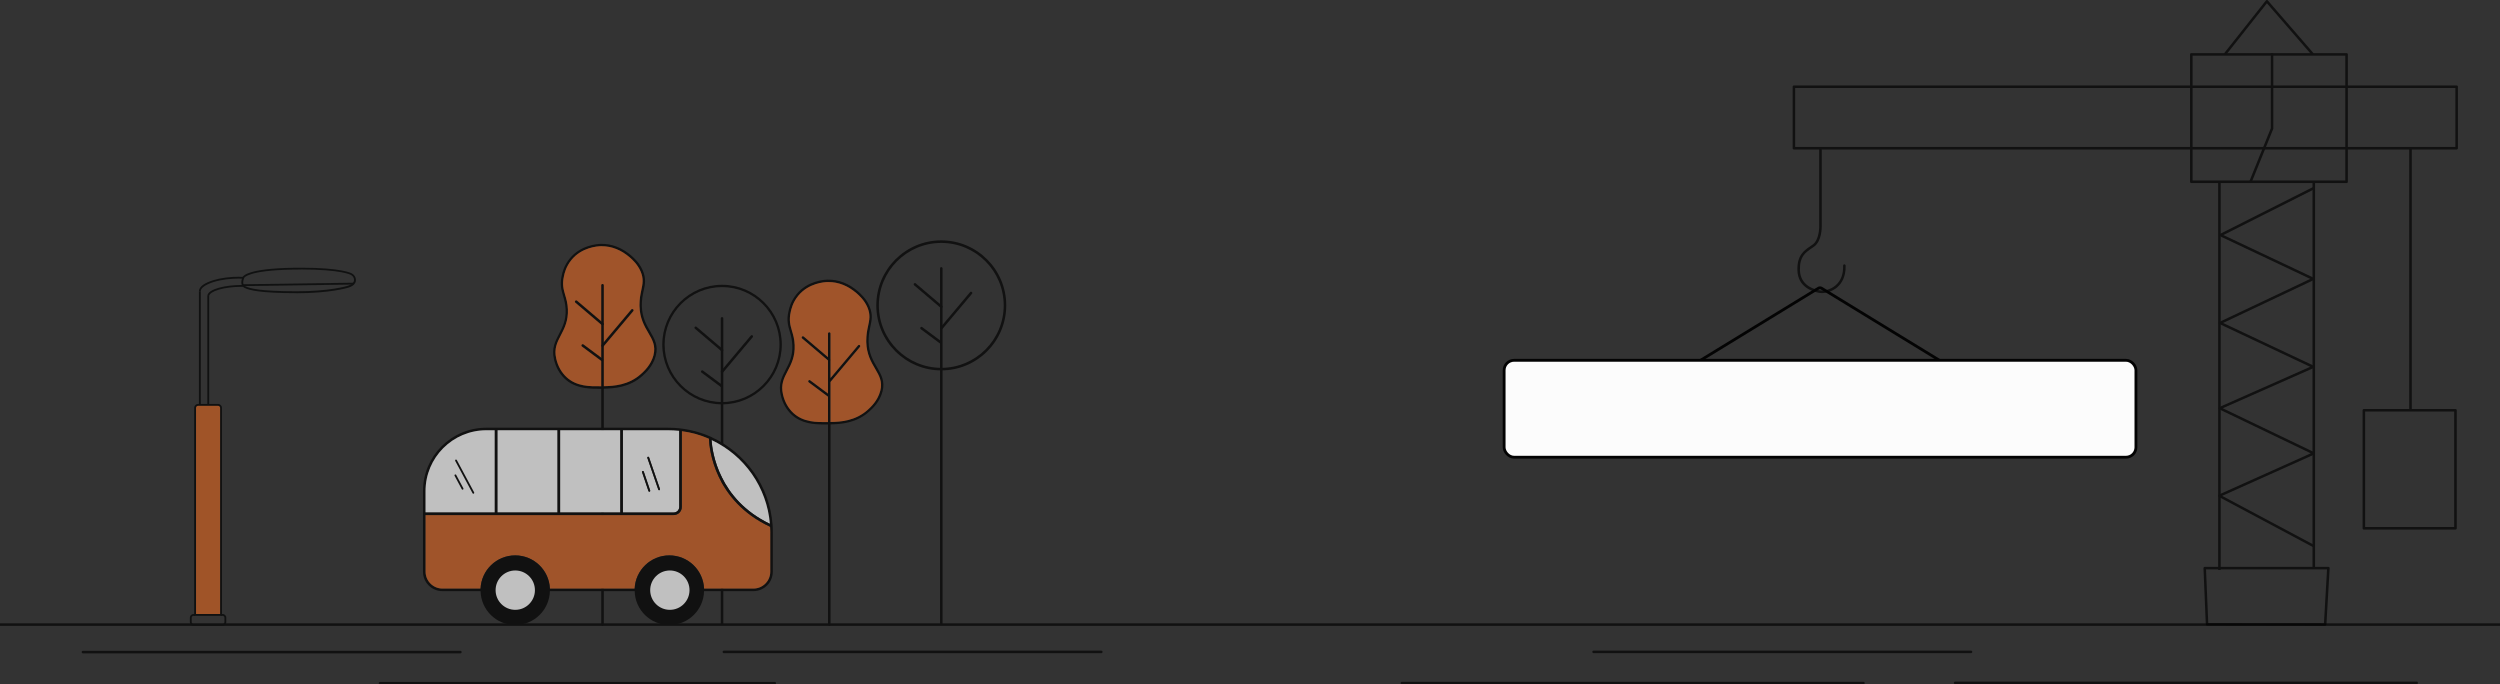 <svg width="1103" height="302" viewBox="0 0 1103 302" fill="none" xmlns="http://www.w3.org/2000/svg">
<rect x="0" y="0" width="1103" height="302" fill="#333333" stroke="none"/>
<g clip-path="url(#clip0_1196_3539)">
<g opacity="0.7">
<path d="M1083.88 65.967H791.474C791.156 65.967 790.909 65.721 790.909 65.402V38.258C790.909 37.94 791.156 37.693 791.474 37.693H1083.88C1084.2 37.693 1084.44 37.94 1084.44 38.258V65.402C1084.44 65.721 1084.2 65.967 1083.88 65.967ZM792.039 64.837H1083.31V38.824H792.039V64.837Z" fill="#030303"/>
<path d="M1035.31 80.764H966.804C966.485 80.764 966.239 80.518 966.239 80.199V23.999C966.239 23.68 966.485 23.434 966.804 23.434H1035.31C1035.63 23.434 1035.88 23.68 1035.88 23.999V80.213C1035.88 80.532 1035.63 80.779 1035.31 80.779V80.764ZM967.369 79.634H1034.75V24.564H967.369V79.648V79.634Z" fill="#030303"/>
<path d="M1083.36 233.654H1042.93C1042.61 233.654 1042.37 233.408 1042.37 233.089V181.005C1042.37 180.686 1042.61 180.439 1042.93 180.439H1083.36C1083.68 180.439 1083.92 180.686 1083.92 181.005V233.089C1083.92 233.408 1083.68 233.654 1083.36 233.654ZM1043.5 232.524H1082.79V181.57H1043.5V232.524Z" fill="#030303"/>
<path d="M1064.08 64.996H1062.95V181.135H1064.08V64.996Z" fill="#030303"/>
<path d="M1025.86 276.103L973.756 276.016C973.452 276.016 973.206 275.77 973.191 275.48L972.163 250.684C972.163 250.525 972.207 250.38 972.322 250.264C972.424 250.148 972.569 250.09 972.728 250.09H1027.29C1027.45 250.09 1027.59 250.148 1027.7 250.264C1027.8 250.38 1027.85 250.525 1027.85 250.684L1026.42 275.567C1026.41 275.871 1026.16 276.103 1025.86 276.103ZM974.307 274.886L1025.32 274.973L1026.68 251.22H973.307L974.292 274.886H974.307Z" fill="#030303"/>
<path d="M979.767 79.852H978.638V251.467H979.767V79.852Z" fill="#030303"/>
<path d="M1021.41 80.213H1020.28V250.857H1021.41V80.213Z" fill="#030303"/>
<path d="M1020.74 241.538L978.898 219.221C978.71 219.119 978.594 218.916 978.594 218.699C978.594 218.482 978.725 218.293 978.927 218.206L1019.5 200.004L979.116 180.614C978.913 180.512 978.797 180.31 978.797 180.092C978.797 179.875 978.927 179.672 979.13 179.585L1019.22 161.832L979.261 142.993C979.058 142.906 978.942 142.703 978.942 142.485C978.942 142.268 979.072 142.065 979.261 141.978L1019.28 123.051L979.434 104.226C979.232 104.139 979.116 103.936 979.116 103.719C979.116 103.502 979.232 103.299 979.42 103.212L1020.74 82.387L1021.25 83.401L980.97 103.705L1020.84 122.544C1021.05 122.631 1021.16 122.834 1021.16 123.051C1021.16 123.269 1021.03 123.472 1020.84 123.559L980.825 142.485L1020.82 161.339C1021.02 161.426 1021.15 161.629 1021.13 161.861C1021.13 162.079 1021 162.281 1020.8 162.368L980.694 180.121L1021.06 199.512C1021.26 199.613 1021.38 199.816 1021.38 200.033C1021.38 200.251 1021.25 200.454 1021.05 200.54L980.419 218.771L1021.25 240.553L1020.71 241.553L1020.74 241.538Z" fill="#030303"/>
<path d="M993.426 80.459L992.383 80.039L1001.87 56.576V23.477H1003V56.692C1003 56.692 1003 56.837 1002.96 56.91L993.426 80.474V80.459Z" fill="#030303"/>
<path d="M1020.05 24.39L1000.16 1.449L982.085 24.274L981.201 23.578L999.697 0.217C999.799 0.087 999.958 -0 1000.13 -0C1000.29 -0.015 1000.46 0.072 1000.57 0.188L1020.9 23.651L1020.05 24.39Z" fill="#030303"/>
<path d="M803.868 129.321C803.492 129.321 803.144 129.292 802.825 129.249C799.928 128.77 793.179 126.843 793.005 119.177C792.86 112.626 795.829 110.598 798.712 108.612C799.059 108.366 799.422 108.119 799.769 107.873C802.68 105.772 802.623 100.076 802.623 100.018V66.001C802.623 65.682 802.869 65.436 803.187 65.436C803.506 65.436 803.752 65.682 803.752 66.001V100.004C803.752 100.25 803.839 106.337 800.435 108.786C800.073 109.047 799.711 109.293 799.349 109.54C796.481 111.511 794.004 113.206 794.135 119.133C794.294 125.959 800.392 127.698 803.014 128.118C804.476 128.35 807.533 127.944 809.937 125.829C812.197 123.843 813.297 120.93 813.167 117.206C813.167 116.887 813.399 116.626 813.717 116.626H813.732C814.036 116.626 814.282 116.873 814.297 117.177C814.456 122.264 812.414 125.162 810.676 126.684C808.547 128.553 805.852 129.321 803.854 129.321H803.868Z" fill="#030303"/>
</g>
<g opacity="0.7">
<path d="M1123.43 276.144H-13.435C-13.754 276.144 -14 275.898 -14 275.579C-14 275.26 -13.754 275.014 -13.435 275.014H1123.45C1123.77 275.014 1124.01 275.26 1124.01 275.579C1124.01 275.898 1123.77 276.144 1123.45 276.144H1123.43Z" fill="#030303"/>
<path d="M203.116 288.273H36.593C36.274 288.273 36.028 288.027 36.028 287.708C36.028 287.389 36.274 287.143 36.593 287.143H203.116C203.435 287.143 203.681 287.389 203.681 287.708C203.681 288.027 203.435 288.273 203.116 288.273Z" fill="#030303"/>
<path d="M485.889 288.187H319.366C319.047 288.187 318.801 287.941 318.801 287.622C318.801 287.303 319.047 287.057 319.366 287.057H485.889C486.208 287.057 486.454 287.303 486.454 287.622C486.454 287.941 486.208 288.187 485.889 288.187Z" fill="#030303"/>
<path d="M341.816 301.998H167.659C167.341 301.998 167.094 301.751 167.094 301.432C167.094 301.114 167.341 300.867 167.659 300.867H341.816C342.135 300.867 342.381 301.114 342.381 301.432C342.381 301.751 342.135 301.998 341.816 301.998Z" fill="#030303"/>
<path d="M869.616 288.173H703.092C702.774 288.173 702.528 287.927 702.528 287.608C702.528 287.289 702.774 287.043 703.092 287.043H869.616C869.935 287.043 870.181 287.289 870.181 287.608C870.181 287.927 869.935 288.173 869.616 288.173Z" fill="#030303"/>
<path d="M822.137 301.939H618.505C618.187 301.939 617.94 301.693 617.94 301.374C617.94 301.055 618.187 300.809 618.505 300.809H822.137C822.456 300.809 822.702 301.055 822.702 301.374C822.702 301.693 822.456 301.939 822.137 301.939Z" fill="#030303"/>
<path d="M1066.24 301.853H862.606C862.287 301.853 862.041 301.607 862.041 301.288C862.041 300.969 862.287 300.723 862.606 300.723H1066.24C1066.56 300.723 1066.8 300.969 1066.8 301.288C1066.8 301.607 1066.56 301.853 1066.24 301.853Z" fill="#030303"/>
<path d="M415.294 163.426C399.477 163.426 386.615 150.557 386.615 134.731C386.615 118.906 399.477 106.037 415.294 106.037C431.11 106.037 443.972 118.906 443.972 134.731C443.972 150.557 431.11 163.426 415.294 163.426ZM415.294 107.182C400.1 107.182 387.759 119.544 387.759 134.731C387.759 149.919 400.114 162.281 415.294 162.281C430.473 162.281 442.828 149.919 442.828 134.731C442.828 119.544 430.473 107.182 415.294 107.182Z" fill="#030303"/>
<path d="M415.294 135.89C415.163 135.89 415.033 135.847 414.932 135.76L403.315 125.891C403.084 125.688 403.04 125.325 403.243 125.093C403.446 124.847 403.808 124.833 404.04 125.021L415.656 134.89C415.888 135.093 415.931 135.455 415.728 135.687C415.612 135.818 415.453 135.89 415.294 135.89Z" fill="#030303"/>
<path d="M415.323 145.412C415.192 145.412 415.062 145.368 414.961 145.281C414.714 145.078 414.685 144.716 414.888 144.484L427.982 128.905C428.185 128.673 428.547 128.644 428.778 128.833C429.025 129.036 429.054 129.398 428.851 129.63L415.757 145.209C415.641 145.339 415.482 145.412 415.323 145.412Z" fill="#030303"/>
<path d="M415.062 151.686C414.946 151.686 414.83 151.657 414.729 151.57L406.227 145.237C405.98 145.049 405.922 144.687 406.111 144.44C406.299 144.194 406.661 144.136 406.907 144.324L415.41 150.657C415.656 150.846 415.714 151.208 415.525 151.455C415.41 151.599 415.25 151.686 415.076 151.686H415.062Z" fill="#030303"/>
<path d="M414.743 275.681V118.413C414.743 118.094 414.99 117.848 415.294 117.848C415.598 117.848 415.859 118.094 415.859 118.413V275.652" fill="#030303"/>
<path d="M318.569 178.411C304.027 178.411 292.193 166.571 292.193 152.021C292.193 137.471 304.027 125.631 318.569 125.631C333.111 125.631 344.944 137.471 344.944 152.021C344.944 166.571 333.111 178.411 318.569 178.411ZM318.569 126.674C304.606 126.674 293.236 138.036 293.236 152.021C293.236 166.006 304.592 177.368 318.569 177.368C332.546 177.368 343.902 166.006 343.902 152.021C343.902 138.036 332.546 126.674 318.569 126.674Z" fill="#030303"/>
<path d="M318.569 155.05C318.438 155.05 318.308 155.007 318.207 154.92L306.59 145.051C306.359 144.848 306.315 144.486 306.518 144.254C306.721 144.007 307.083 143.993 307.315 144.181L318.931 154.05C319.163 154.253 319.206 154.615 319.003 154.847C318.887 154.978 318.728 155.05 318.569 155.05Z" fill="#030303"/>
<path d="M318.583 164.572C318.453 164.572 318.323 164.528 318.221 164.441C317.975 164.238 317.946 163.876 318.149 163.644L331.243 148.065C331.445 147.833 331.807 147.804 332.039 147.993C332.285 148.196 332.314 148.558 332.112 148.79L319.018 164.369C318.902 164.499 318.743 164.572 318.583 164.572Z" fill="#030303"/>
<path d="M318.323 170.847C318.207 170.847 318.091 170.818 317.99 170.731L309.487 164.398C309.241 164.209 309.183 163.847 309.371 163.601C309.56 163.354 309.922 163.296 310.168 163.485L318.67 169.818C318.916 170.006 318.974 170.368 318.786 170.615C318.67 170.76 318.511 170.847 318.337 170.847H318.323Z" fill="#030303"/>
<path d="M317.99 275.697V140.471C317.99 140.153 318.25 139.906 318.569 139.906C318.888 139.906 319.134 140.153 319.134 140.471V275.668" fill="#030303"/>
<path d="M366.439 158.789C366.439 158.919 366.395 159.05 366.309 159.151C366.193 159.281 366.033 159.354 365.874 159.354C365.744 159.354 365.613 159.31 365.497 159.209L365.309 159.05L353.881 149.34C353.649 149.137 353.606 148.775 353.809 148.543C354.026 148.296 354.374 148.267 354.62 148.47L365.309 157.571L366.236 158.354C366.366 158.47 366.439 158.629 366.439 158.789Z" fill="#030303"/>
<path d="M379.416 153.078L366.439 168.512L366.323 168.657C366.221 168.787 366.048 168.86 365.888 168.86C365.758 168.86 365.628 168.816 365.526 168.729C365.294 168.526 365.251 168.164 365.454 167.932L366.439 166.758L378.562 152.353C378.765 152.107 379.127 152.092 379.359 152.281C379.59 152.484 379.619 152.846 379.416 153.078Z" fill="#030303"/>
<path d="M366.091 174.917C365.975 175.062 365.802 175.135 365.628 175.135C365.512 175.135 365.411 175.106 365.309 175.033H365.295L356.793 168.7C356.546 168.512 356.488 168.15 356.677 167.903C356.865 167.657 357.227 167.599 357.473 167.787L365.309 173.628L365.975 174.12C366.222 174.309 366.28 174.657 366.091 174.917Z" fill="#030303"/>
<path d="M366.439 147.151V275.536C366.439 275.855 366.178 276.101 365.874 276.101C365.555 276.101 365.309 275.855 365.309 275.536V147.151C365.309 146.847 365.555 146.586 365.874 146.586C366.193 146.586 366.439 146.847 366.439 147.151Z" fill="#030303"/>
<path d="M387.021 162.15C385.297 159.266 383.356 155.919 383.226 150.803C383.153 148.122 383.617 146.006 384.008 144.166C384.645 141.253 385.167 138.76 383.675 135.224C382.255 131.789 379.822 129.688 378.692 128.645C374.521 125.021 369.944 123.268 365.121 123.369C363.672 123.398 356.228 123.848 351.404 129.818C348.812 132.963 348.059 136.267 347.841 137.499C346.958 141.354 347.667 143.716 348.421 146.238C348.942 147.991 349.449 149.803 349.579 152.296C349.782 157.092 348.16 160.208 346.61 163.179C344.915 166.425 343.337 169.498 344.438 174.266C345.249 177.787 346.871 180.714 349.261 182.946C353.562 186.932 359.009 187.279 363.672 187.279H365.353C365.715 187.279 366.033 187.279 366.395 187.25H366.439C371.001 187.149 377.794 186.714 383.487 181.613C384.877 180.352 388.179 177.439 389.382 172.7C390.569 168.266 388.831 165.295 387.021 162.15ZM388.368 172.411C387.209 176.86 384.095 179.642 382.777 180.845C377.374 185.685 370.871 186.12 366.439 186.178H366.395C366.033 186.221 365.715 186.221 365.353 186.221H365.222C360.211 186.279 354.475 186.308 349.999 182.164C347.769 180.062 346.219 177.338 345.466 174.034C344.438 169.657 345.857 166.875 347.537 163.672C349.101 160.686 350.854 157.353 350.622 152.238C350.521 149.615 349.941 147.658 349.42 145.948C348.71 143.455 348.059 141.311 348.87 137.717C349.101 136.514 349.782 133.441 352.201 130.499C356.778 124.891 363.759 124.471 365.164 124.442H365.512C369.944 124.442 374.159 126.123 377.983 129.456C379.054 130.427 381.343 132.441 382.704 135.644C384.066 138.847 383.588 141.093 382.965 143.934C382.574 145.716 382.183 147.76 382.183 150.296V150.846C382.313 156.252 384.298 159.658 386.079 162.701C387.89 165.773 389.411 168.425 388.368 172.411Z" fill="#030303"/>
<path d="M388.368 172.41C387.209 176.859 384.095 179.642 382.777 180.844C377.374 185.685 370.871 186.12 366.439 186.178V168.512L379.416 153.078C379.619 152.846 379.59 152.484 379.359 152.281C379.127 152.092 378.765 152.107 378.562 152.353L366.439 166.758V147.15C366.439 146.846 366.178 146.585 365.874 146.585C365.555 146.585 365.309 146.846 365.309 147.15V157.57L354.62 148.469C354.373 148.266 354.026 148.295 353.809 148.542C353.606 148.774 353.649 149.136 353.881 149.339L365.309 159.048V173.627L357.473 167.787C357.227 167.599 356.865 167.657 356.676 167.903C356.488 168.149 356.546 168.512 356.792 168.7L365.294 175.033H365.309V186.221H365.222C360.211 186.279 354.475 186.308 349.999 182.163C347.769 180.062 346.219 177.337 345.466 174.033C344.437 169.657 345.857 166.874 347.537 163.671C349.101 160.686 350.854 157.353 350.622 152.237C350.521 149.614 349.941 147.658 349.42 145.948C348.71 143.455 348.058 141.31 348.87 137.716C349.101 136.513 349.782 133.441 352.201 130.499C356.778 124.891 363.759 124.47 365.164 124.441H365.512C369.944 124.441 374.159 126.122 377.983 129.456C379.054 130.427 381.343 132.441 382.704 135.644C384.066 138.847 383.588 141.093 382.965 143.933C382.574 145.716 382.183 147.759 382.183 150.295V150.846C382.313 156.251 384.298 159.657 386.079 162.7C387.89 165.773 389.41 168.425 388.368 172.41Z" fill="#CE6326"/>
<path d="M286.979 146.354C285.256 143.47 283.315 140.137 283.184 135.022C283.126 132.326 283.575 130.225 283.966 128.384C284.618 125.471 285.125 122.979 283.648 119.443C282.228 116.008 279.795 113.907 278.665 112.863C274.494 109.24 269.917 107.487 265.094 107.588C263.631 107.617 256.186 108.081 251.363 114.037C248.77 117.182 248.031 120.486 247.8 121.718C246.931 125.573 247.64 127.935 248.379 130.471C248.9 132.225 249.422 134.036 249.552 136.529C249.741 141.326 248.133 144.427 246.569 147.412C244.888 150.659 243.295 153.731 244.396 158.499C245.207 162.035 246.829 164.948 249.219 167.179C253.521 171.165 258.967 171.527 263.631 171.527H265.832C265.992 171.527 266.195 171.498 266.354 171.498C270.916 171.397 277.753 170.976 283.445 165.861C284.836 164.6 288.138 161.687 289.34 156.948C290.542 152.514 288.79 149.528 286.979 146.383V146.354ZM288.341 156.615C287.182 161.049 284.068 163.846 282.735 165.035C277.333 169.89 270.786 170.31 266.354 170.382C266.195 170.411 265.992 170.411 265.832 170.411H265.181C260.155 170.469 254.433 170.513 249.958 166.368C247.727 164.267 246.163 161.542 245.424 158.238C244.396 153.861 245.815 151.079 247.496 147.876C249.045 144.891 250.798 141.558 250.566 136.442C250.465 133.819 249.885 131.877 249.364 130.152C248.654 127.66 248.002 125.515 248.814 121.921C249.045 120.718 249.726 117.646 252.145 114.689C256.707 109.081 263.703 108.661 265.094 108.632H265.456C269.888 108.632 274.103 110.313 277.927 113.646C278.998 114.617 281.287 116.631 282.648 119.834C284.01 123.037 283.517 125.283 282.909 128.123C282.518 129.906 282.127 131.949 282.127 134.471V135.022C282.257 140.427 284.227 143.833 286.009 146.876C287.819 149.948 289.34 152.615 288.312 156.6L288.341 156.615Z" fill="#030303"/>
<path d="M288.341 156.614C287.182 161.049 284.068 163.846 282.735 165.034C277.333 169.889 270.786 170.309 266.354 170.382C266.194 170.411 265.992 170.411 265.832 170.411H265.181C260.155 170.468 254.433 170.512 249.958 166.367C247.727 164.266 246.163 161.541 245.424 158.237C244.396 153.861 245.815 151.078 247.495 147.875C249.045 144.89 250.798 141.557 250.566 136.441C250.465 133.818 249.885 131.876 249.364 130.152C248.654 127.659 248.002 125.514 248.814 121.92C249.045 120.717 249.726 117.645 252.145 114.689C256.707 109.08 263.703 108.66 265.094 108.631H265.456C269.888 108.631 274.103 110.312 277.927 113.645C278.998 114.616 281.287 116.63 282.648 119.833C284.01 123.036 283.517 125.282 282.909 128.123C282.518 129.905 282.127 131.949 282.127 134.47V135.021C282.257 140.426 284.227 143.832 286.009 146.875C287.819 149.948 289.34 152.614 288.312 156.6L288.341 156.614Z" fill="#CE6326"/>
<path d="M265.832 143.542C265.702 143.542 265.572 143.499 265.47 143.412L253.854 133.528C253.622 133.325 253.579 132.963 253.782 132.731C253.984 132.499 254.347 132.47 254.578 132.659L266.195 142.542C266.426 142.745 266.47 143.108 266.267 143.339C266.151 143.47 265.992 143.542 265.832 143.542Z" fill="#030303"/>
<path d="M265.861 153.05C265.731 153.05 265.601 153.007 265.499 152.92C265.253 152.717 265.224 152.355 265.427 152.123L278.52 136.558C278.723 136.312 279.085 136.297 279.317 136.486C279.563 136.689 279.592 137.051 279.389 137.283L266.296 152.847C266.18 152.978 266.021 153.05 265.861 153.05Z" fill="#030303"/>
<path d="M265.601 159.339C265.485 159.339 265.369 159.31 265.268 159.223L256.765 152.89C256.519 152.701 256.461 152.339 256.65 152.093C256.838 151.846 257.2 151.788 257.446 151.977L265.948 158.31C266.195 158.498 266.253 158.86 266.064 159.107C265.948 159.252 265.789 159.339 265.615 159.339H265.601Z" fill="#030303"/>
<path d="M265.832 276.101C265.514 276.101 265.268 275.855 265.268 275.536V125.862C265.268 125.543 265.514 125.297 265.832 125.297C266.151 125.297 266.397 125.543 266.397 125.862V275.536C266.397 275.855 266.151 276.101 265.832 276.101Z" fill="#030303"/>
<path d="M340.86 231.494C339.6 214.611 329.273 199.873 313.891 192.844H313.876C313.746 192.771 313.63 192.713 313.5 192.641C307.547 190.018 301.232 188.699 294.728 188.699H214.588C199.148 188.699 186.619 201.235 186.619 216.654V252.261C186.619 256.986 190.472 260.812 195.165 260.812H332.445C337.109 260.812 340.962 256.986 340.962 252.261V234.987C340.962 233.827 340.962 232.654 340.86 231.494ZM336.558 258.406C336.167 258.667 335.747 258.899 335.313 259.087C334.864 259.276 334.4 259.42 333.922 259.522C333.444 259.609 332.952 259.667 332.445 259.667H195.165C194.658 259.667 194.165 259.609 193.687 259.522C193.557 259.507 193.412 259.464 193.282 259.42C193.166 259.391 193.065 259.362 192.963 259.333C192.731 259.276 192.514 259.189 192.297 259.087C191.848 258.899 191.428 258.667 191.037 258.406C190.646 258.145 190.284 257.841 189.95 257.493C189.864 257.421 189.777 257.334 189.704 257.232C189.559 257.073 189.429 256.928 189.299 256.754C189.168 256.594 189.052 256.421 188.937 256.247C188.705 255.899 188.517 255.522 188.343 255.131C188.154 254.696 187.995 254.232 187.908 253.74C187.807 253.261 187.749 252.769 187.749 252.261V216.654C187.749 201.844 199.785 189.83 214.588 189.83H294.728C296.38 189.83 298.06 189.931 299.682 190.09C300.073 190.148 300.493 190.177 300.812 190.25H300.826C304.94 190.801 308.923 191.902 312.776 193.583C312.891 193.612 312.949 193.655 313.022 193.684C313.34 193.815 313.63 193.974 313.92 194.134H313.934C328.491 201.017 338.311 215.031 339.672 231.103C339.672 231.277 339.73 231.393 339.73 231.552V232.393C339.788 233.277 339.832 234.146 339.832 234.987V252.261C339.832 254.29 338.992 256.145 337.659 257.493C337.326 257.841 336.949 258.145 336.558 258.406Z" fill="#030303"/>
<path d="M218.31 189.83V226.118H187.749V216.655C187.749 201.844 199.785 189.83 214.588 189.83H218.31Z" fill="#FCFCFC"/>
<path d="M245.99 189.83H219.44V226.118H245.99V189.83Z" fill="#FCFCFC"/>
<path d="M294.728 189.83H274.813V226.118H297.249C298.581 226.118 299.682 225.017 299.682 223.684V190.091C298.06 189.932 296.38 189.83 294.728 189.83ZM286.603 216.93C286.603 216.93 286.516 216.945 286.472 216.945C286.313 216.945 286.154 216.843 286.096 216.669L283.257 208.307C283.185 208.105 283.3 207.873 283.518 207.8C283.706 207.728 283.952 207.844 284.025 208.047L286.864 216.409C286.936 216.626 286.82 216.858 286.603 216.93ZM290.934 216.264C290.934 216.264 290.847 216.293 290.803 216.293C290.629 216.293 290.485 216.191 290.427 216.017L285.603 202.032C285.531 201.829 285.647 201.598 285.85 201.525C286.067 201.453 286.299 201.554 286.371 201.772L291.18 215.756C291.252 215.959 291.151 216.191 290.934 216.264Z" fill="#FCFCFC"/>
<path d="M273.683 189.83H247.119V226.118H273.683V189.83Z" fill="#FCFCFC"/>
<path d="M339.673 231.103C339.673 231.103 339.658 231.103 339.644 231.103C317.164 220.292 314.296 199.583 313.934 194.148C328.491 201.018 338.311 215.031 339.673 231.103Z" fill="#FCFCFC"/>
<path d="M339.832 234.988V252.248C339.832 256.335 336.5 259.668 332.416 259.668H310.632C310.27 251.509 303.535 245.031 295.322 245.031C287.11 245.031 280.36 251.509 280.012 259.668H242.615C242.252 251.509 235.517 245.031 227.305 245.031C219.092 245.031 212.372 251.509 212.024 259.668H195.194C191.109 259.668 187.778 256.335 187.778 252.248V227.235H297.278C299.218 227.235 300.841 225.64 300.841 223.669V190.236C304.954 190.787 308.937 191.888 312.79 193.57C312.949 198.033 315.18 220.916 339.759 232.379C339.817 233.249 339.861 234.133 339.861 234.973L339.832 234.988Z" fill="#CE6326"/>
<path d="M219.44 189.279H218.31V226.698H219.44V189.279Z" fill="#030303"/>
<path d="M247.119 189.41H245.99V226.771H247.119V189.41Z" fill="#030303"/>
<path d="M274.813 189.135H273.683V226.771H274.813V189.135Z" fill="#030303"/>
<path d="M300.812 189.279V223.683C300.812 224.669 300.406 225.567 299.754 226.205C299.653 226.306 299.552 226.408 299.436 226.495C299.088 226.756 298.697 226.959 298.292 227.089C298.118 227.133 297.958 227.176 297.785 227.205C297.611 227.234 297.437 227.248 297.263 227.248H186.996V226.118H297.249C298.581 226.118 299.682 225.017 299.682 223.683V189.279H300.812Z" fill="#030303"/>
<path d="M291.18 215.756C291.252 215.959 291.151 216.191 290.934 216.264C290.89 216.278 290.847 216.293 290.803 216.293C290.629 216.293 290.485 216.191 290.427 216.017L285.603 202.032C285.531 201.829 285.647 201.598 285.85 201.525C286.067 201.453 286.299 201.554 286.371 201.772L291.18 215.756Z" fill="#030303"/>
<path d="M286.863 216.407C286.936 216.625 286.82 216.857 286.603 216.929C286.559 216.944 286.516 216.944 286.472 216.944C286.313 216.944 286.154 216.842 286.096 216.668L283.257 208.306C283.184 208.103 283.3 207.871 283.518 207.799C283.706 207.727 283.952 207.843 284.025 208.045L286.863 216.407Z" fill="#030303"/>
<path d="M208.852 217.843C208.707 217.843 208.563 217.771 208.49 217.626L200.828 203.337C200.727 203.134 200.799 202.888 200.987 202.786C201.19 202.685 201.436 202.757 201.538 202.946L209.2 217.235C209.301 217.438 209.229 217.684 209.041 217.785C208.983 217.814 208.91 217.829 208.852 217.829V217.843Z" fill="#030303"/>
<path d="M204.087 216.046C203.942 216.046 203.797 215.974 203.725 215.829L200.553 209.902C200.451 209.699 200.524 209.467 200.727 209.351C200.915 209.25 201.161 209.308 201.277 209.525L204.449 215.452C204.55 215.655 204.478 215.887 204.275 216.003C204.217 216.032 204.145 216.046 204.087 216.046Z" fill="#030303"/>
<path d="M242.644 260.392C242.644 260.522 242.644 260.682 242.615 260.812C242.426 269.073 235.648 275.754 227.305 275.754C218.962 275.754 212.213 269.073 212.024 260.812C211.995 260.682 211.995 260.522 211.995 260.392C211.995 260.131 211.995 259.899 212.024 259.682C212.386 251.523 219.078 245.045 227.305 245.045C235.532 245.045 242.267 251.523 242.615 259.682C242.644 259.914 242.644 260.131 242.644 260.392Z" fill="#030303"/>
<path d="M227.334 269.057C232.126 269.057 236.01 265.17 236.01 260.376C236.01 255.582 232.126 251.695 227.334 251.695C222.542 251.695 218.658 255.582 218.658 260.376C218.658 265.17 222.542 269.057 227.334 269.057Z" fill="#FCFCFC"/>
<path d="M310.661 260.392C310.661 260.522 310.661 260.682 310.632 260.812C310.444 269.073 303.665 275.754 295.322 275.754C286.979 275.754 280.201 269.073 280.013 260.812C279.984 260.682 279.984 260.522 279.984 260.392C279.984 260.131 279.984 259.899 280.013 259.682C280.375 251.523 287.11 245.045 295.322 245.045C303.535 245.045 310.284 251.523 310.632 259.682C310.661 259.914 310.661 260.131 310.661 260.392Z" fill="#030303"/>
<path d="M295.539 269.057C300.331 269.057 304.215 265.17 304.215 260.376C304.215 255.582 300.331 251.695 295.539 251.695C290.748 251.695 286.864 255.582 286.864 260.376C286.864 265.17 290.748 269.057 295.539 269.057Z" fill="#FCFCFC"/>
<path d="M340.484 231.494L340.006 232.523C339.904 232.494 339.846 232.436 339.745 232.393H339.73C315.165 220.915 312.935 198.061 312.776 193.583C312.747 193.134 312.747 192.873 312.747 192.844H313.876C313.876 192.945 313.876 193.394 313.934 194.134C314.296 199.583 317.164 220.292 339.644 231.103C339.658 231.103 339.658 231.117 339.672 231.117C339.948 231.248 340.208 231.364 340.484 231.494Z" fill="#030303"/>
<path d="M98.208 276.116H85.39C84.477 276.116 83.753 275.392 83.753 274.479V272.522C83.753 271.609 84.477 270.885 85.39 270.885H86.071V271.711H85.39C84.941 271.711 84.579 272.073 84.579 272.522V274.479C84.579 274.928 84.941 275.29 85.39 275.29H98.208C98.643 275.29 99.019 274.914 99.019 274.479V272.522C99.019 272.073 98.643 271.711 98.208 271.711H97.528V270.885H98.208C99.106 270.885 99.845 271.624 99.845 272.522V274.479C99.845 275.392 99.106 276.116 98.208 276.116Z" fill="#020303"/>
<path d="M97.528 179.933V271.291H86.085V179.933C86.085 179.223 86.65 178.629 87.389 178.629H96.239C96.948 178.629 97.542 179.223 97.542 179.933H97.528Z" fill="#CE6224"/>
<path d="M97.933 271.711H85.665V179.933C85.665 178.991 86.433 178.223 87.374 178.223H96.224C97.165 178.223 97.933 178.991 97.933 179.933V271.711ZM86.491 270.885H97.108V179.933C97.108 179.454 96.702 179.049 96.224 179.049H87.374C86.882 179.049 86.491 179.44 86.491 179.933V270.885Z" fill="#020303"/>
<path d="M88.591 178.628H87.765V128.558L88.591 128.471V178.628Z" fill="#020303"/>
<path d="M92.299 178.628H91.473V130.543L92.299 130.5V178.628Z" fill="#020303"/>
<path d="M91.821 125.342H91.792V124.516L91.821 125.342Z" fill="#020303"/>
<path d="M87.765 128.558C87.765 127.022 89.069 125.688 91.517 124.587L91.589 124.514H91.705C94.472 123.254 98.498 122.399 102.771 122.167C104.408 122.08 106.015 122.08 107.565 122.167L107.522 122.993C106.015 122.891 104.422 122.891 102.829 122.993C98.614 123.225 94.674 124.051 91.98 125.297L91.835 125.355C89.735 126.297 88.591 127.398 88.591 128.471L87.765 128.572V128.558Z" fill="#020303"/>
<path d="M92.284 130.601L91.459 130.514C91.792 127.398 99.613 125.717 106.783 125.717H107.333V126.543H106.783C98.368 126.543 92.487 128.63 92.27 130.601H92.284Z" fill="#020303"/>
<path d="M130.928 129.355H130.696C114.575 129.326 110.042 128.051 108.014 127.094C107.333 126.776 106.884 126.283 106.638 125.616C106.146 124.225 106.855 122.587 106.971 122.341C107.174 121.747 109.231 118.472 129.277 118.138C130.551 118.124 131.768 118.109 132.927 118.109C150.829 118.109 155.015 120.501 155.203 120.617C155.898 120.95 157.231 122.095 157.014 123.935C156.724 126.239 153.523 126.979 153.378 127.007C153.335 127.007 145.702 129.384 130.928 129.384V129.355ZM132.869 118.921C131.739 118.921 130.537 118.921 129.291 118.95C109.274 119.283 107.768 122.573 107.753 122.602V122.66C107.753 122.66 107.015 124.196 107.42 125.341C107.58 125.79 107.884 126.123 108.362 126.341C110.303 127.268 114.735 128.486 130.682 128.515H130.913C145.542 128.515 153.074 126.196 153.146 126.167C153.204 126.152 155.956 125.515 156.174 123.79C156.376 122.095 154.856 121.327 154.798 121.298C154.725 121.254 150.467 118.892 132.854 118.892L132.869 118.921Z" fill="#020303"/>
<path d="M107.13 126.224L107.116 125.412L156.145 124.717L156.159 125.543L107.13 126.224Z" fill="#020303"/>
</g>
<path d="M802.254 127.171C802.694 126.902 803.248 126.902 803.688 127.171L855.449 158.827C856.634 159.551 856.12 161.375 854.732 161.375H751.21C749.822 161.375 749.308 159.551 750.493 158.827L802.254 127.171Z" stroke="#030303" stroke-width="1.25"/>
<rect x="663.625" y="158.969" width="278.75" height="42.75" rx="4.375" fill="#FCFCFC" stroke="#030303" stroke-width="1.25"/>
</g>
<defs>
<clipPath id="clip0_1196_3539">
<rect width="1138" height="302" fill="white" transform="translate(-14)"/>
</clipPath>
</defs>
</svg>
